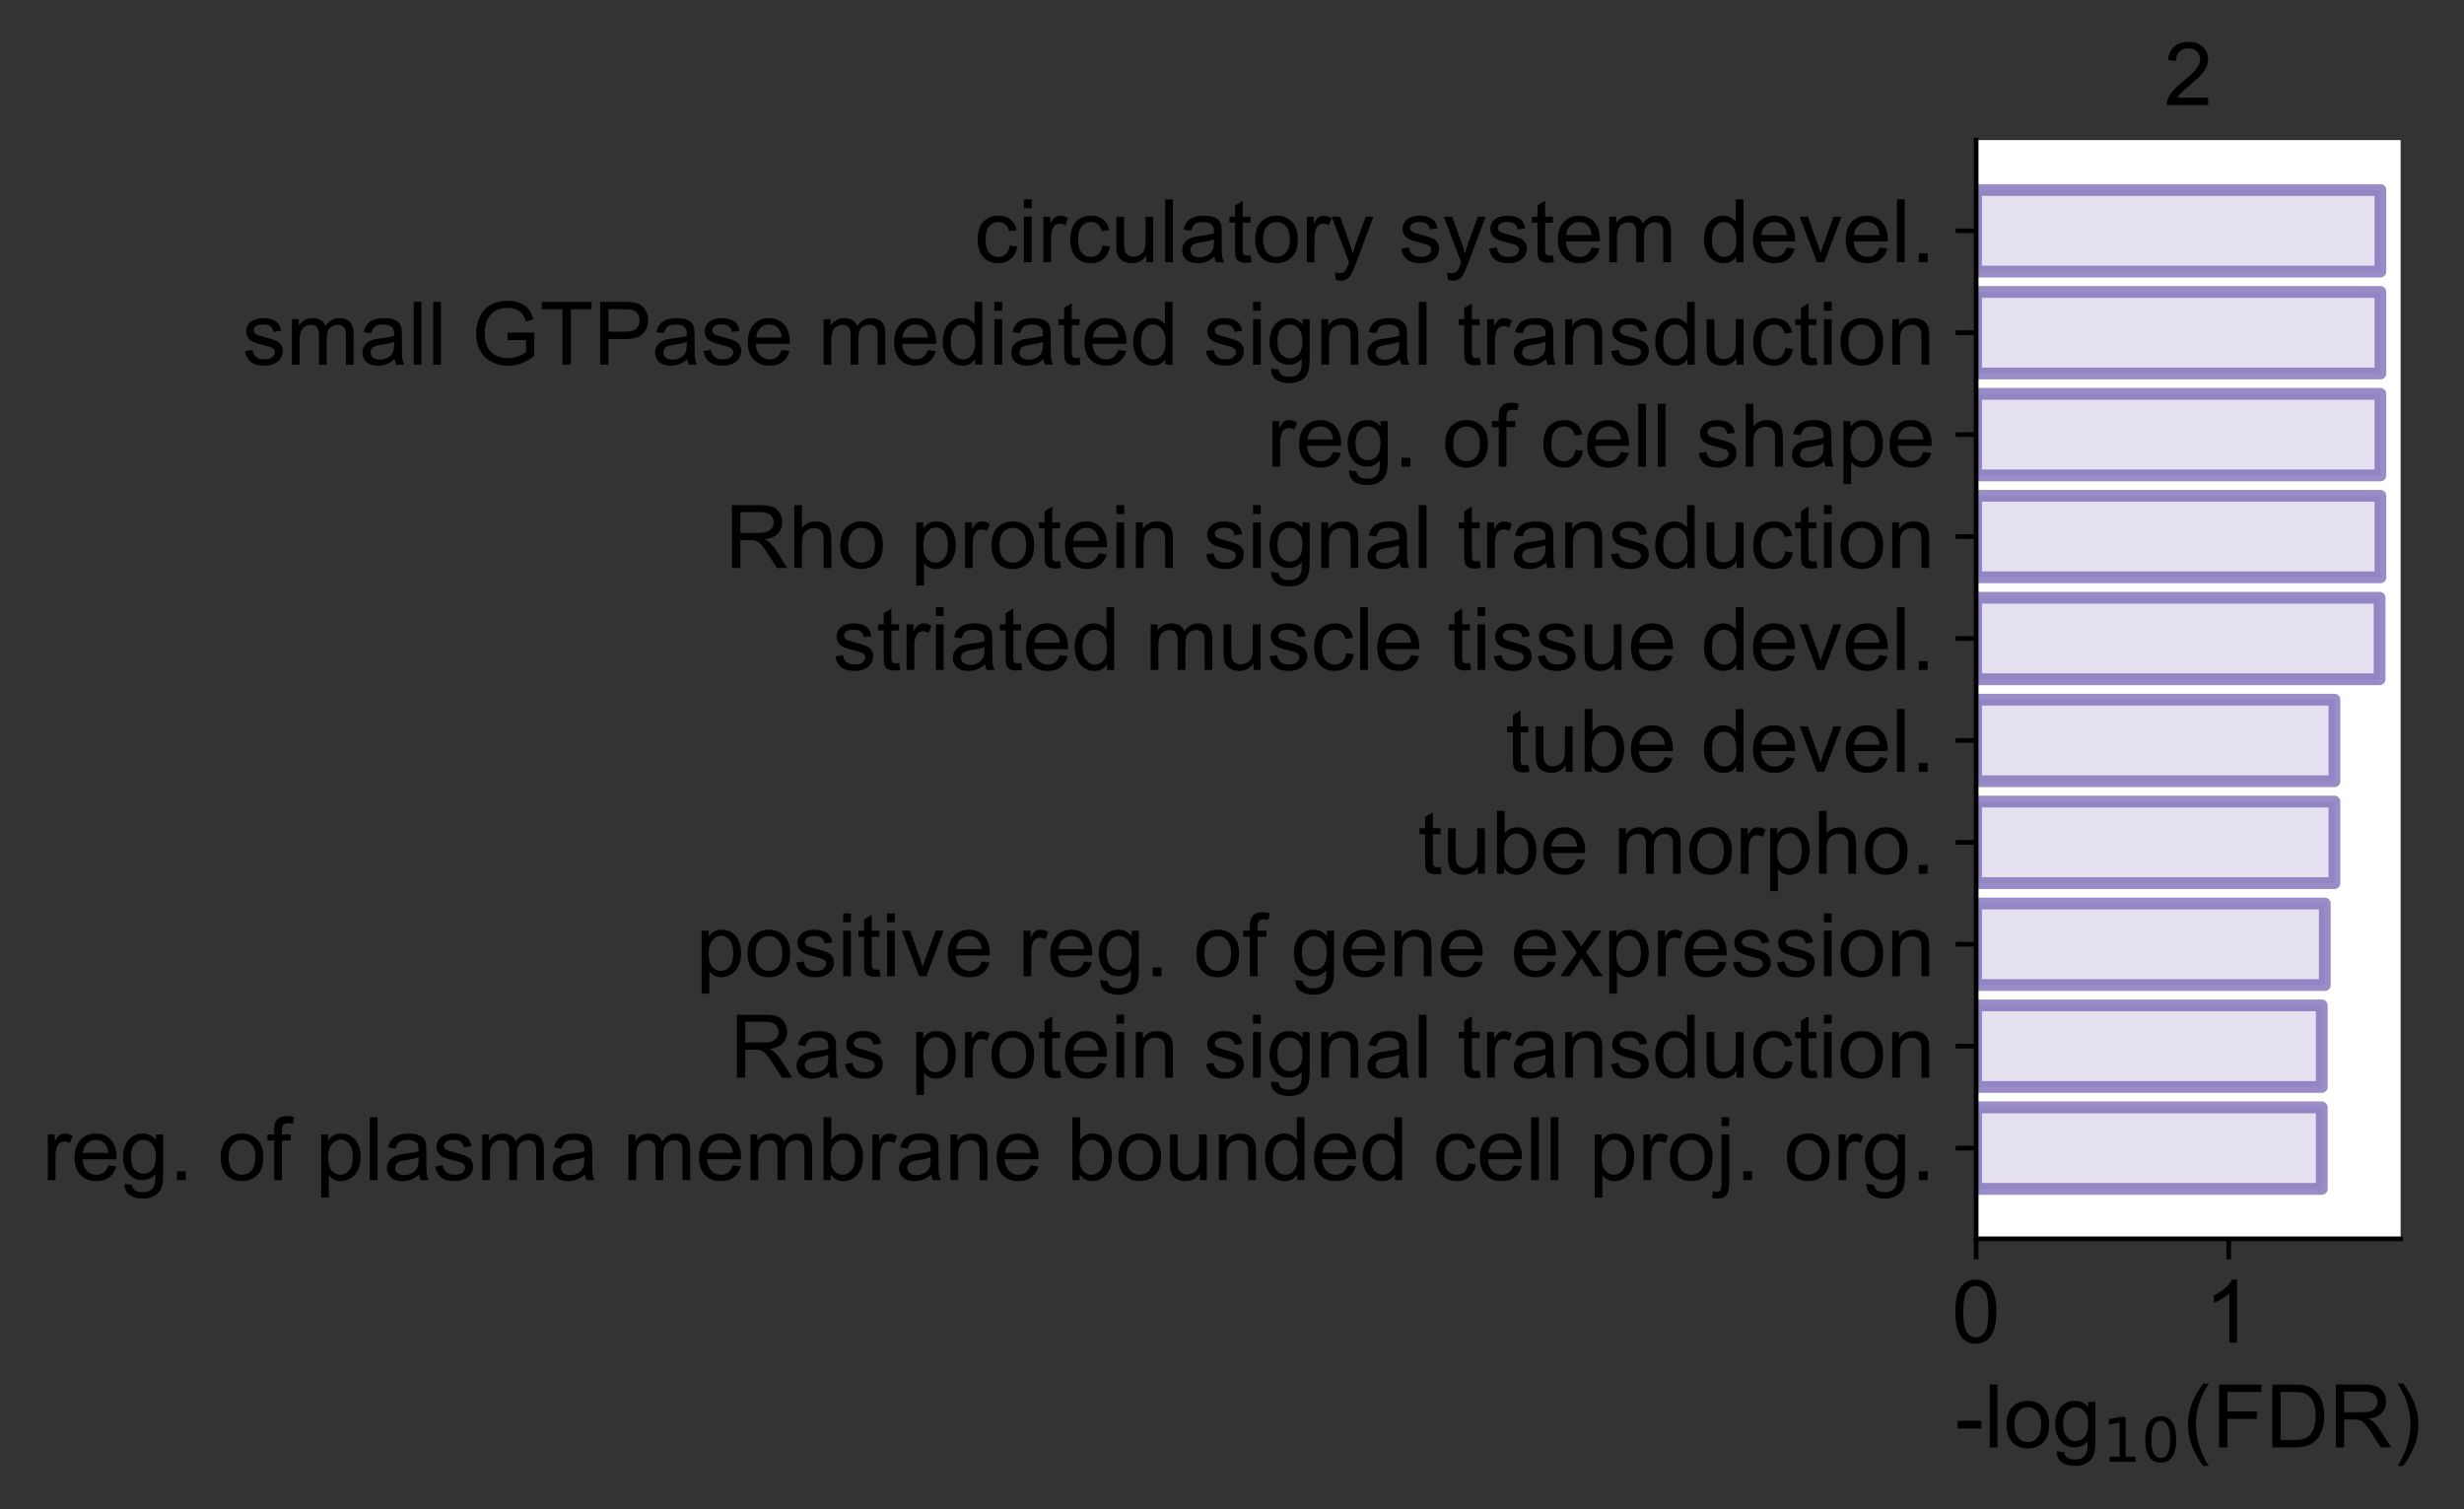 <?xml version="1.0" encoding="utf-8" standalone="no"?>
<!DOCTYPE svg PUBLIC "-//W3C//DTD SVG 1.1//EN"
  "http://www.w3.org/Graphics/SVG/1.1/DTD/svg11.dtd">
<!-- Created with matplotlib (https://matplotlib.org/) -->
<svg height="257.857pt" version="1.1" viewBox="0 0 421.054 257.857" width="421.054pt" xmlns="http://www.w3.org/2000/svg" xmlns:xlink="http://www.w3.org/1999/xlink">
 <rect x="0" y="0" width="421.054" height="257.857" fill="#333333" stroke="none"/>
 <defs>
  <style type="text/css">*{stroke-linecap:butt;stroke-linejoin:round;}</style>
 </defs>
 <g id="figure_1">
  <g id="patch_1">
   <path d="M -0 257.857 
L 421.054 257.857 
L 421.054 0 
L -0 0 
z
" style="fill:none;"/>
  </g>
  <g id="axes_1">
   <g id="patch_2">
    <path d="M 337.684 211.69 
L 410.224 211.69 
L 410.224 23.937 
L 337.684 23.937 
z
" style="fill:#ffffff;"/>
   </g>
   <g id="patch_3">
    <path clip-path="url(#p2244af38bd)" d="M 337.684 203.155 
L 396.75 203.155 
L 396.75 189.222 
L 337.684 189.222 
z
" style="fill:#7b68b5;opacity:0.2;stroke:#7b68b5;stroke-linejoin:miter;stroke-width:2;"/>
   </g>
   <g id="patch_4">
    <path clip-path="url(#p2244af38bd)" d="M 337.684 185.739 
L 396.75 185.739 
L 396.75 171.805 
L 337.684 171.805 
z
" style="fill:#7b68b5;opacity:0.2;stroke:#7b68b5;stroke-linejoin:miter;stroke-width:2;"/>
   </g>
   <g id="patch_5">
    <path clip-path="url(#p2244af38bd)" d="M 337.684 168.322 
L 397.265 168.322 
L 397.265 154.388 
L 337.684 154.388 
z
" style="fill:#7b68b5;opacity:0.2;stroke:#7b68b5;stroke-linejoin:miter;stroke-width:2;"/>
   </g>
   <g id="patch_6">
    <path clip-path="url(#p2244af38bd)" d="M 337.684 150.905 
L 398.914 150.905 
L 398.914 136.972 
L 337.684 136.972 
z
" style="fill:#7b68b5;opacity:0.2;stroke:#7b68b5;stroke-linejoin:miter;stroke-width:2;"/>
   </g>
   <g id="patch_7">
    <path clip-path="url(#p2244af38bd)" d="M 337.684 133.488 
L 398.914 133.488 
L 398.914 119.555 
L 337.684 119.555 
z
" style="fill:#7b68b5;opacity:0.2;stroke:#7b68b5;stroke-linejoin:miter;stroke-width:2;"/>
   </g>
   <g id="patch_8">
    <path clip-path="url(#p2244af38bd)" d="M 337.684 116.071 
L 406.631 116.071 
L 406.631 102.138 
L 337.684 102.138 
z
" style="fill:#7b68b5;opacity:0.2;stroke:#7b68b5;stroke-linejoin:miter;stroke-width:2;"/>
   </g>
   <g id="patch_9">
    <path clip-path="url(#p2244af38bd)" d="M 337.684 98.655 
L 406.77 98.655 
L 406.77 84.721 
L 337.684 84.721 
z
" style="fill:#7b68b5;opacity:0.2;stroke:#7b68b5;stroke-linejoin:miter;stroke-width:2;"/>
   </g>
   <g id="patch_10">
    <path clip-path="url(#p2244af38bd)" d="M 337.684 81.238 
L 406.77 81.238 
L 406.77 67.304 
L 337.684 67.304 
z
" style="fill:#7b68b5;opacity:0.2;stroke:#7b68b5;stroke-linejoin:miter;stroke-width:2;"/>
   </g>
   <g id="patch_11">
    <path clip-path="url(#p2244af38bd)" d="M 337.684 63.821 
L 406.77 63.821 
L 406.77 49.888 
L 337.684 49.888 
z
" style="fill:#7b68b5;opacity:0.2;stroke:#7b68b5;stroke-linejoin:miter;stroke-width:2;"/>
   </g>
   <g id="patch_12">
    <path clip-path="url(#p2244af38bd)" d="M 337.684 46.404 
L 406.77 46.404 
L 406.77 32.471 
L 337.684 32.471 
z
" style="fill:#7b68b5;opacity:0.2;stroke:#7b68b5;stroke-linejoin:miter;stroke-width:2;"/>
   </g>
   <g id="patch_13">
    <path clip-path="url(#p2244af38bd)" d="M 337.684 203.155 
L 396.75 203.155 
L 396.75 189.222 
L 337.684 189.222 
z
" style="fill:none;opacity:0.7;stroke:#7b68b5;stroke-linejoin:miter;stroke-width:2;"/>
   </g>
   <g id="patch_14">
    <path clip-path="url(#p2244af38bd)" d="M 337.684 185.739 
L 396.75 185.739 
L 396.75 171.805 
L 337.684 171.805 
z
" style="fill:none;opacity:0.7;stroke:#7b68b5;stroke-linejoin:miter;stroke-width:2;"/>
   </g>
   <g id="patch_15">
    <path clip-path="url(#p2244af38bd)" d="M 337.684 168.322 
L 397.265 168.322 
L 397.265 154.388 
L 337.684 154.388 
z
" style="fill:none;opacity:0.7;stroke:#7b68b5;stroke-linejoin:miter;stroke-width:2;"/>
   </g>
   <g id="patch_16">
    <path clip-path="url(#p2244af38bd)" d="M 337.684 150.905 
L 398.914 150.905 
L 398.914 136.972 
L 337.684 136.972 
z
" style="fill:none;opacity:0.7;stroke:#7b68b5;stroke-linejoin:miter;stroke-width:2;"/>
   </g>
   <g id="patch_17">
    <path clip-path="url(#p2244af38bd)" d="M 337.684 133.488 
L 398.914 133.488 
L 398.914 119.555 
L 337.684 119.555 
z
" style="fill:none;opacity:0.7;stroke:#7b68b5;stroke-linejoin:miter;stroke-width:2;"/>
   </g>
   <g id="patch_18">
    <path clip-path="url(#p2244af38bd)" d="M 337.684 116.071 
L 406.631 116.071 
L 406.631 102.138 
L 337.684 102.138 
z
" style="fill:none;opacity:0.7;stroke:#7b68b5;stroke-linejoin:miter;stroke-width:2;"/>
   </g>
   <g id="patch_19">
    <path clip-path="url(#p2244af38bd)" d="M 337.684 98.655 
L 406.77 98.655 
L 406.77 84.721 
L 337.684 84.721 
z
" style="fill:none;opacity:0.7;stroke:#7b68b5;stroke-linejoin:miter;stroke-width:2;"/>
   </g>
   <g id="patch_20">
    <path clip-path="url(#p2244af38bd)" d="M 337.684 81.238 
L 406.77 81.238 
L 406.77 67.304 
L 337.684 67.304 
z
" style="fill:none;opacity:0.7;stroke:#7b68b5;stroke-linejoin:miter;stroke-width:2;"/>
   </g>
   <g id="patch_21">
    <path clip-path="url(#p2244af38bd)" d="M 337.684 63.821 
L 406.77 63.821 
L 406.77 49.888 
L 337.684 49.888 
z
" style="fill:none;opacity:0.7;stroke:#7b68b5;stroke-linejoin:miter;stroke-width:2;"/>
   </g>
   <g id="patch_22">
    <path clip-path="url(#p2244af38bd)" d="M 337.684 46.404 
L 406.77 46.404 
L 406.77 32.471 
L 337.684 32.471 
z
" style="fill:none;opacity:0.7;stroke:#7b68b5;stroke-linejoin:miter;stroke-width:2;"/>
   </g>
   <g id="matplotlib.axis_1">
    <g id="xtick_1">
     <g id="line2d_1">
      <defs>
       <path d="M 0 0 
L 0 3.5 
" id="m3ebe88bdf0" style="stroke:#000000;stroke-width:0.8;"/>
      </defs>
      <g>
       <use style="stroke:#000000;stroke-width:0.8;" x="337.684" xlink:href="#m3ebe88bdf0" y="211.69"/>
      </g>
     </g>
     <g id="text_1">
      <!-- 0 -->
      <g transform="translate(333.514 229.426)scale(0.15 -0.15)">
       <defs>
        <path d="M 4.156 35.297 
Q 4.156 48 6.766 55.734 
Q 9.375 63.484 14.516 67.672 
Q 19.672 71.875 27.484 71.875 
Q 33.25 71.875 37.594 69.547 
Q 41.938 67.234 44.766 62.859 
Q 47.609 58.5 49.219 52.219 
Q 50.828 45.953 50.828 35.297 
Q 50.828 22.703 48.234 14.969 
Q 45.656 7.234 40.5 3 
Q 35.359 -1.219 27.484 -1.219 
Q 17.141 -1.219 11.234 6.203 
Q 4.156 15.141 4.156 35.297 
z
M 13.188 35.297 
Q 13.188 17.672 17.312 11.828 
Q 21.438 6 27.484 6 
Q 33.547 6 37.672 11.859 
Q 41.797 17.719 41.797 35.297 
Q 41.797 52.984 37.672 58.781 
Q 33.547 64.594 27.391 64.594 
Q 21.344 64.594 17.719 59.469 
Q 13.188 52.938 13.188 35.297 
z
" id="ArialMT-48"/>
       </defs>
       <use xlink:href="#ArialMT-48"/>
      </g>
     </g>
    </g>
    <g id="xtick_2">
     <g id="line2d_2">
      <g>
       <use style="stroke:#000000;stroke-width:0.8;" x="380.857" xlink:href="#m3ebe88bdf0" y="211.69"/>
      </g>
     </g>
     <g id="text_2">
      <!-- 1 -->
      <g transform="translate(376.686 229.426)scale(0.15 -0.15)">
       <defs>
        <path d="M 37.25 0 
L 28.469 0 
L 28.469 56 
Q 25.297 52.984 20.141 49.953 
Q 14.984 46.922 10.891 45.406 
L 10.891 53.906 
Q 18.266 57.375 23.781 62.297 
Q 29.297 67.234 31.594 71.875 
L 37.25 71.875 
z
" id="ArialMT-49"/>
       </defs>
       <use xlink:href="#ArialMT-49"/>
      </g>
     </g>
    </g>
    <g id="text_3">
     <!-- -log$_{10}$(FDR) -->
     <g transform="translate(334.054 247.357)scale(0.15 -0.15)">
      <defs>
       <path d="M 3.172 21.484 
L 3.172 30.328 
L 30.172 30.328 
L 30.172 21.484 
z
" id="ArialMT-45"/>
       <path d="M 6.391 0 
L 6.391 71.578 
L 15.188 71.578 
L 15.188 0 
z
" id="ArialMT-108"/>
       <path d="M 3.328 25.922 
Q 3.328 40.328 11.328 47.266 
Q 18.016 53.031 27.641 53.031 
Q 38.328 53.031 45.109 46.016 
Q 51.906 39.016 51.906 26.656 
Q 51.906 16.656 48.906 10.906 
Q 45.906 5.172 40.156 2 
Q 34.422 -1.172 27.641 -1.172 
Q 16.75 -1.172 10.031 5.812 
Q 3.328 12.797 3.328 25.922 
z
M 12.359 25.922 
Q 12.359 15.969 16.703 11.016 
Q 21.047 6.062 27.641 6.062 
Q 34.188 6.062 38.531 11.031 
Q 42.875 16.016 42.875 26.219 
Q 42.875 35.844 38.5 40.797 
Q 34.125 45.75 27.641 45.75 
Q 21.047 45.75 16.703 40.812 
Q 12.359 35.891 12.359 25.922 
z
" id="ArialMT-111"/>
       <path d="M 4.984 -4.297 
L 13.531 -5.562 
Q 14.062 -9.516 16.5 -11.328 
Q 19.781 -13.766 25.438 -13.766 
Q 31.547 -13.766 34.859 -11.328 
Q 38.188 -8.891 39.359 -4.5 
Q 40.047 -1.812 39.984 6.781 
Q 34.234 0 25.641 0 
Q 14.938 0 9.078 7.719 
Q 3.219 15.438 3.219 26.219 
Q 3.219 33.641 5.906 39.906 
Q 8.594 46.188 13.688 49.609 
Q 18.797 53.031 25.688 53.031 
Q 34.859 53.031 40.828 45.609 
L 40.828 51.859 
L 48.922 51.859 
L 48.922 7.031 
Q 48.922 -5.078 46.453 -10.125 
Q 44 -15.188 38.641 -18.109 
Q 33.297 -21.047 25.484 -21.047 
Q 16.219 -21.047 10.5 -16.875 
Q 4.781 -12.703 4.984 -4.297 
z
M 12.25 26.859 
Q 12.25 16.656 16.297 11.969 
Q 20.359 7.281 26.469 7.281 
Q 32.516 7.281 36.609 11.938 
Q 40.719 16.609 40.719 26.562 
Q 40.719 36.078 36.5 40.906 
Q 32.281 45.75 26.312 45.75 
Q 20.453 45.75 16.344 40.984 
Q 12.25 36.234 12.25 26.859 
z
" id="ArialMT-103"/>
       <path d="M 12.406 8.297 
L 28.516 8.297 
L 28.516 63.922 
L 10.984 60.406 
L 10.984 69.391 
L 28.422 72.906 
L 38.281 72.906 
L 38.281 8.297 
L 54.391 8.297 
L 54.391 0 
L 12.406 0 
z
" id="DejaVuSans-49"/>
       <path d="M 31.781 66.406 
Q 24.172 66.406 20.328 58.906 
Q 16.5 51.422 16.5 36.375 
Q 16.5 21.391 20.328 13.891 
Q 24.172 6.391 31.781 6.391 
Q 39.453 6.391 43.281 13.891 
Q 47.125 21.391 47.125 36.375 
Q 47.125 51.422 43.281 58.906 
Q 39.453 66.406 31.781 66.406 
z
M 31.781 74.219 
Q 44.047 74.219 50.516 64.516 
Q 56.984 54.828 56.984 36.375 
Q 56.984 17.969 50.516 8.266 
Q 44.047 -1.422 31.781 -1.422 
Q 19.531 -1.422 13.062 8.266 
Q 6.594 17.969 6.594 36.375 
Q 6.594 54.828 13.062 64.516 
Q 19.531 74.219 31.781 74.219 
z
" id="DejaVuSans-48"/>
       <path d="M 23.391 -21.047 
Q 16.109 -11.859 11.078 0.438 
Q 6.062 12.75 6.062 25.922 
Q 6.062 37.547 9.812 48.188 
Q 14.203 60.547 23.391 72.797 
L 29.688 72.797 
Q 23.781 62.641 21.875 58.297 
Q 18.891 51.562 17.188 44.234 
Q 15.094 35.109 15.094 25.875 
Q 15.094 2.391 29.688 -21.047 
z
" id="ArialMT-40"/>
       <path d="M 8.203 0 
L 8.203 71.578 
L 56.5 71.578 
L 56.5 63.141 
L 17.672 63.141 
L 17.672 40.969 
L 51.266 40.969 
L 51.266 32.516 
L 17.672 32.516 
L 17.672 0 
z
" id="ArialMT-70"/>
       <path d="M 7.719 0 
L 7.719 71.578 
L 32.375 71.578 
Q 40.719 71.578 45.125 70.562 
Q 51.266 69.141 55.609 65.438 
Q 61.281 60.641 64.078 53.188 
Q 66.891 45.75 66.891 36.188 
Q 66.891 28.031 64.984 21.734 
Q 63.094 15.438 60.109 11.297 
Q 57.125 7.172 53.578 4.797 
Q 50.047 2.438 45.047 1.219 
Q 40.047 0 33.547 0 
z
M 17.188 8.453 
L 32.469 8.453 
Q 39.547 8.453 43.578 9.766 
Q 47.609 11.078 50 13.484 
Q 53.375 16.844 55.25 22.531 
Q 57.125 28.219 57.125 36.328 
Q 57.125 47.562 53.438 53.594 
Q 49.75 59.625 44.484 61.672 
Q 40.672 63.141 32.234 63.141 
L 17.188 63.141 
z
" id="ArialMT-68"/>
       <path d="M 7.859 0 
L 7.859 71.578 
L 39.594 71.578 
Q 49.172 71.578 54.141 69.641 
Q 59.125 67.719 62.109 62.828 
Q 65.094 57.953 65.094 52.047 
Q 65.094 44.438 60.156 39.203 
Q 55.219 33.984 44.922 32.562 
Q 48.688 30.766 50.641 29 
Q 54.781 25.203 58.5 19.484 
L 70.953 0 
L 59.031 0 
L 49.562 14.891 
Q 45.406 21.344 42.719 24.75 
Q 40.047 28.172 37.922 29.531 
Q 35.797 30.906 33.594 31.453 
Q 31.984 31.781 28.328 31.781 
L 17.328 31.781 
L 17.328 0 
z
M 17.328 39.984 
L 37.703 39.984 
Q 44.188 39.984 47.844 41.328 
Q 51.516 42.672 53.422 45.625 
Q 55.328 48.578 55.328 52.047 
Q 55.328 57.125 51.641 60.391 
Q 47.953 63.672 39.984 63.672 
L 17.328 63.672 
z
" id="ArialMT-82"/>
       <path d="M 12.359 -21.047 
L 6.062 -21.047 
Q 20.656 2.391 20.656 25.875 
Q 20.656 35.062 18.562 44.094 
Q 16.891 51.422 13.922 58.156 
Q 12.016 62.547 6.062 72.797 
L 12.359 72.797 
Q 21.531 60.547 25.922 48.188 
Q 29.688 37.547 29.688 25.922 
Q 29.688 12.75 24.625 0.438 
Q 19.578 -11.859 12.359 -21.047 
z
" id="ArialMT-41"/>
      </defs>
      <use transform="translate(0 0.203)" xlink:href="#ArialMT-45"/>
      <use transform="translate(33.301 0.203)" xlink:href="#ArialMT-108"/>
      <use transform="translate(55.518 0.203)" xlink:href="#ArialMT-111"/>
      <use transform="translate(111.133 0.203)" xlink:href="#ArialMT-103"/>
      <use transform="translate(167.705 -16.203)scale(0.7)" xlink:href="#DejaVuSans-49"/>
      <use transform="translate(212.241 -16.203)scale(0.7)" xlink:href="#DejaVuSans-48"/>
      <use transform="translate(259.512 0.203)" xlink:href="#ArialMT-40"/>
      <use transform="translate(292.812 0.203)" xlink:href="#ArialMT-70"/>
      <use transform="translate(353.896 0.203)" xlink:href="#ArialMT-68"/>
      <use transform="translate(426.113 0.203)" xlink:href="#ArialMT-82"/>
      <use transform="translate(498.33 0.203)" xlink:href="#ArialMT-41"/>
     </g>
    </g>
   </g>
   <g id="matplotlib.axis_2">
    <g id="ytick_1">
     <g id="line2d_3">
      <defs>
       <path d="M 0 0 
L -3.5 0 
" id="m0a6b21772f" style="stroke:#000000;stroke-width:0.8;"/>
      </defs>
      <g>
       <use style="stroke:#000000;stroke-width:0.8;" x="337.684" xlink:href="#m0a6b21772f" y="196.189"/>
      </g>
     </g>
     <g id="text_4">
      <!-- reg. of plasma membrane bounded cell proj. org. -->
      <g transform="translate(7.2 201.648)scale(0.15 -0.15)">
       <defs>
        <path d="M 6.5 0 
L 6.5 51.859 
L 14.406 51.859 
L 14.406 44 
Q 17.438 49.516 20 51.266 
Q 22.562 53.031 25.641 53.031 
Q 30.078 53.031 34.672 50.203 
L 31.641 42.047 
Q 28.422 43.953 25.203 43.953 
Q 22.312 43.953 20.016 42.219 
Q 17.719 40.484 16.75 37.406 
Q 15.281 32.719 15.281 27.156 
L 15.281 0 
z
" id="ArialMT-114"/>
        <path d="M 42.094 16.703 
L 51.172 15.578 
Q 49.031 7.625 43.219 3.219 
Q 37.406 -1.172 28.375 -1.172 
Q 17 -1.172 10.328 5.828 
Q 3.656 12.844 3.656 25.484 
Q 3.656 38.578 10.391 45.797 
Q 17.141 53.031 27.875 53.031 
Q 38.281 53.031 44.875 45.953 
Q 51.469 38.875 51.469 26.031 
Q 51.469 25.25 51.422 23.688 
L 12.75 23.688 
Q 13.234 15.141 17.578 10.594 
Q 21.922 6.062 28.422 6.062 
Q 33.25 6.062 36.672 8.594 
Q 40.094 11.141 42.094 16.703 
z
M 13.234 30.906 
L 42.188 30.906 
Q 41.609 37.453 38.875 40.719 
Q 34.672 45.797 27.984 45.797 
Q 21.922 45.797 17.797 41.75 
Q 13.672 37.703 13.234 30.906 
z
" id="ArialMT-101"/>
        <path d="M 9.078 0 
L 9.078 10.016 
L 19.094 10.016 
L 19.094 0 
z
" id="ArialMT-46"/>
        <path id="ArialMT-32"/>
        <path d="M 8.688 0 
L 8.688 45.016 
L 0.922 45.016 
L 0.922 51.859 
L 8.688 51.859 
L 8.688 57.375 
Q 8.688 62.594 9.625 65.141 
Q 10.891 68.562 14.078 70.672 
Q 17.281 72.797 23.047 72.797 
Q 26.766 72.797 31.25 71.922 
L 29.938 64.266 
Q 27.203 64.75 24.75 64.75 
Q 20.75 64.75 19.094 63.031 
Q 17.438 61.328 17.438 56.641 
L 17.438 51.859 
L 27.547 51.859 
L 27.547 45.016 
L 17.438 45.016 
L 17.438 0 
z
" id="ArialMT-102"/>
        <path d="M 6.594 -19.875 
L 6.594 51.859 
L 14.594 51.859 
L 14.594 45.125 
Q 17.438 49.078 21 51.047 
Q 24.562 53.031 29.641 53.031 
Q 36.281 53.031 41.359 49.609 
Q 46.438 46.188 49.016 39.953 
Q 51.609 33.734 51.609 26.312 
Q 51.609 18.359 48.75 11.984 
Q 45.906 5.609 40.453 2.219 
Q 35.016 -1.172 29 -1.172 
Q 24.609 -1.172 21.109 0.688 
Q 17.625 2.547 15.375 5.375 
L 15.375 -19.875 
z
M 14.547 25.641 
Q 14.547 15.625 18.594 10.844 
Q 22.656 6.062 28.422 6.062 
Q 34.281 6.062 38.453 11.016 
Q 42.625 15.969 42.625 26.375 
Q 42.625 36.281 38.547 41.203 
Q 34.469 46.141 28.812 46.141 
Q 23.188 46.141 18.859 40.891 
Q 14.547 35.641 14.547 25.641 
z
" id="ArialMT-112"/>
        <path d="M 40.438 6.391 
Q 35.547 2.25 31.031 0.531 
Q 26.516 -1.172 21.344 -1.172 
Q 12.797 -1.172 8.203 3 
Q 3.609 7.172 3.609 13.672 
Q 3.609 17.484 5.344 20.625 
Q 7.078 23.781 9.891 25.688 
Q 12.703 27.594 16.219 28.562 
Q 18.797 29.25 24.031 29.891 
Q 34.672 31.156 39.703 32.906 
Q 39.75 34.719 39.75 35.203 
Q 39.75 40.578 37.25 42.781 
Q 33.891 45.75 27.25 45.75 
Q 21.047 45.75 18.094 43.578 
Q 15.141 41.406 13.719 35.891 
L 5.125 37.062 
Q 6.297 42.578 8.984 45.969 
Q 11.672 49.359 16.75 51.188 
Q 21.828 53.031 28.516 53.031 
Q 35.156 53.031 39.297 51.469 
Q 43.453 49.906 45.406 47.531 
Q 47.359 45.172 48.141 41.547 
Q 48.578 39.312 48.578 33.453 
L 48.578 21.734 
Q 48.578 9.469 49.141 6.219 
Q 49.703 2.984 51.375 0 
L 42.188 0 
Q 40.828 2.734 40.438 6.391 
z
M 39.703 26.031 
Q 34.906 24.078 25.344 22.703 
Q 19.922 21.922 17.672 20.938 
Q 15.438 19.969 14.203 18.094 
Q 12.984 16.219 12.984 13.922 
Q 12.984 10.406 15.641 8.062 
Q 18.312 5.719 23.438 5.719 
Q 28.516 5.719 32.469 7.938 
Q 36.422 10.156 38.281 14.016 
Q 39.703 17 39.703 22.797 
z
" id="ArialMT-97"/>
        <path d="M 3.078 15.484 
L 11.766 16.844 
Q 12.5 11.625 15.844 8.844 
Q 19.188 6.062 25.203 6.062 
Q 31.25 6.062 34.172 8.516 
Q 37.109 10.984 37.109 14.312 
Q 37.109 17.281 34.516 19 
Q 32.719 20.172 25.531 21.969 
Q 15.875 24.422 12.141 26.203 
Q 8.406 27.984 6.469 31.125 
Q 4.547 34.281 4.547 38.094 
Q 4.547 41.547 6.125 44.5 
Q 7.719 47.469 10.453 49.422 
Q 12.5 50.922 16.031 51.969 
Q 19.578 53.031 23.641 53.031 
Q 29.734 53.031 34.344 51.266 
Q 38.969 49.516 41.156 46.5 
Q 43.359 43.5 44.188 38.484 
L 35.594 37.312 
Q 35.016 41.312 32.203 43.547 
Q 29.391 45.797 24.266 45.797 
Q 18.219 45.797 15.625 43.797 
Q 13.031 41.797 13.031 39.109 
Q 13.031 37.406 14.109 36.031 
Q 15.188 34.625 17.484 33.688 
Q 18.797 33.203 25.25 31.453 
Q 34.578 28.953 38.25 27.359 
Q 41.938 25.781 44.031 22.75 
Q 46.141 19.734 46.141 15.234 
Q 46.141 10.844 43.578 6.953 
Q 41.016 3.078 36.172 0.953 
Q 31.344 -1.172 25.25 -1.172 
Q 15.141 -1.172 9.844 3.031 
Q 4.547 7.234 3.078 15.484 
z
" id="ArialMT-115"/>
        <path d="M 6.594 0 
L 6.594 51.859 
L 14.453 51.859 
L 14.453 44.578 
Q 16.891 48.391 20.938 50.703 
Q 25 53.031 30.172 53.031 
Q 35.938 53.031 39.625 50.641 
Q 43.312 48.25 44.828 43.953 
Q 50.984 53.031 60.844 53.031 
Q 68.562 53.031 72.703 48.75 
Q 76.859 44.484 76.859 35.594 
L 76.859 0 
L 68.109 0 
L 68.109 32.672 
Q 68.109 37.938 67.25 40.25 
Q 66.406 42.578 64.156 43.984 
Q 61.922 45.406 58.891 45.406 
Q 53.422 45.406 49.797 41.766 
Q 46.188 38.141 46.188 30.125 
L 46.188 0 
L 37.406 0 
L 37.406 33.688 
Q 37.406 39.547 35.25 42.469 
Q 33.109 45.406 28.219 45.406 
Q 24.516 45.406 21.359 43.453 
Q 18.219 41.5 16.797 37.734 
Q 15.375 33.984 15.375 26.906 
L 15.375 0 
z
" id="ArialMT-109"/>
        <path d="M 14.703 0 
L 6.547 0 
L 6.547 71.578 
L 15.328 71.578 
L 15.328 46.047 
Q 20.906 53.031 29.547 53.031 
Q 34.328 53.031 38.594 51.094 
Q 42.875 49.172 45.625 45.672 
Q 48.391 42.188 49.953 37.25 
Q 51.516 32.328 51.516 26.703 
Q 51.516 13.375 44.922 6.094 
Q 38.328 -1.172 29.109 -1.172 
Q 19.922 -1.172 14.703 6.5 
z
M 14.594 26.312 
Q 14.594 17 17.141 12.844 
Q 21.297 6.062 28.375 6.062 
Q 34.125 6.062 38.328 11.062 
Q 42.531 16.062 42.531 25.984 
Q 42.531 36.141 38.5 40.969 
Q 34.469 45.797 28.766 45.797 
Q 23 45.797 18.797 40.797 
Q 14.594 35.797 14.594 26.312 
z
" id="ArialMT-98"/>
        <path d="M 6.594 0 
L 6.594 51.859 
L 14.5 51.859 
L 14.5 44.484 
Q 20.219 53.031 31 53.031 
Q 35.688 53.031 39.625 51.344 
Q 43.562 49.656 45.516 46.922 
Q 47.469 44.188 48.25 40.438 
Q 48.734 37.984 48.734 31.891 
L 48.734 0 
L 39.938 0 
L 39.938 31.547 
Q 39.938 36.922 38.906 39.578 
Q 37.891 42.234 35.281 43.812 
Q 32.672 45.406 29.156 45.406 
Q 23.531 45.406 19.453 41.844 
Q 15.375 38.281 15.375 28.328 
L 15.375 0 
z
" id="ArialMT-110"/>
        <path d="M 40.578 0 
L 40.578 7.625 
Q 34.516 -1.172 24.125 -1.172 
Q 19.531 -1.172 15.547 0.578 
Q 11.578 2.344 9.641 5 
Q 7.719 7.672 6.938 11.531 
Q 6.391 14.109 6.391 19.734 
L 6.391 51.859 
L 15.188 51.859 
L 15.188 23.094 
Q 15.188 16.219 15.719 13.812 
Q 16.547 10.359 19.234 8.375 
Q 21.922 6.391 25.875 6.391 
Q 29.828 6.391 33.297 8.422 
Q 36.766 10.453 38.203 13.938 
Q 39.656 17.438 39.656 24.078 
L 39.656 51.859 
L 48.438 51.859 
L 48.438 0 
z
" id="ArialMT-117"/>
        <path d="M 40.234 0 
L 40.234 6.547 
Q 35.297 -1.172 25.734 -1.172 
Q 19.531 -1.172 14.328 2.25 
Q 9.125 5.672 6.266 11.797 
Q 3.422 17.922 3.422 25.875 
Q 3.422 33.641 6 39.969 
Q 8.594 46.297 13.766 49.656 
Q 18.953 53.031 25.344 53.031 
Q 30.031 53.031 33.688 51.047 
Q 37.359 49.078 39.656 45.906 
L 39.656 71.578 
L 48.391 71.578 
L 48.391 0 
z
M 12.453 25.875 
Q 12.453 15.922 16.641 10.984 
Q 20.844 6.062 26.562 6.062 
Q 32.328 6.062 36.344 10.766 
Q 40.375 15.484 40.375 25.141 
Q 40.375 35.797 36.266 40.766 
Q 32.172 45.75 26.172 45.75 
Q 20.312 45.75 16.375 40.969 
Q 12.453 36.188 12.453 25.875 
z
" id="ArialMT-100"/>
        <path d="M 40.438 19 
L 49.078 17.875 
Q 47.656 8.938 41.812 3.875 
Q 35.984 -1.172 27.484 -1.172 
Q 16.844 -1.172 10.375 5.781 
Q 3.906 12.75 3.906 25.734 
Q 3.906 34.125 6.688 40.422 
Q 9.469 46.734 15.156 49.875 
Q 20.844 53.031 27.547 53.031 
Q 35.984 53.031 41.359 48.75 
Q 46.734 44.484 48.25 36.625 
L 39.703 35.297 
Q 38.484 40.531 35.375 43.156 
Q 32.281 45.797 27.875 45.797 
Q 21.234 45.797 17.078 41.031 
Q 12.938 36.281 12.938 25.984 
Q 12.938 15.531 16.938 10.797 
Q 20.953 6.062 27.391 6.062 
Q 32.562 6.062 36.031 9.234 
Q 39.5 12.406 40.438 19 
z
" id="ArialMT-99"/>
        <path d="M 6.547 61.375 
L 6.547 71.578 
L 15.328 71.578 
L 15.328 61.375 
z
M -4.594 -20.125 
L -2.938 -12.641 
Q -0.297 -13.328 1.219 -13.328 
Q 3.906 -13.328 5.219 -11.547 
Q 6.547 -9.766 6.547 -2.641 
L 6.547 51.859 
L 15.328 51.859 
L 15.328 -2.828 
Q 15.328 -12.406 12.844 -16.156 
Q 9.672 -21.047 2.297 -21.047 
Q -1.266 -21.047 -4.594 -20.125 
z
" id="ArialMT-106"/>
       </defs>
       <use xlink:href="#ArialMT-114"/>
       <use x="33.301" xlink:href="#ArialMT-101"/>
       <use x="88.916" xlink:href="#ArialMT-103"/>
       <use x="144.531" xlink:href="#ArialMT-46"/>
       <use x="172.314" xlink:href="#ArialMT-32"/>
       <use x="200.098" xlink:href="#ArialMT-111"/>
       <use x="255.713" xlink:href="#ArialMT-102"/>
       <use x="283.496" xlink:href="#ArialMT-32"/>
       <use x="311.279" xlink:href="#ArialMT-112"/>
       <use x="366.895" xlink:href="#ArialMT-108"/>
       <use x="389.111" xlink:href="#ArialMT-97"/>
       <use x="444.727" xlink:href="#ArialMT-115"/>
       <use x="494.727" xlink:href="#ArialMT-109"/>
       <use x="578.027" xlink:href="#ArialMT-97"/>
       <use x="633.643" xlink:href="#ArialMT-32"/>
       <use x="661.426" xlink:href="#ArialMT-109"/>
       <use x="744.727" xlink:href="#ArialMT-101"/>
       <use x="800.342" xlink:href="#ArialMT-109"/>
       <use x="883.643" xlink:href="#ArialMT-98"/>
       <use x="939.258" xlink:href="#ArialMT-114"/>
       <use x="972.559" xlink:href="#ArialMT-97"/>
       <use x="1028.174" xlink:href="#ArialMT-110"/>
       <use x="1083.789" xlink:href="#ArialMT-101"/>
       <use x="1139.404" xlink:href="#ArialMT-32"/>
       <use x="1167.188" xlink:href="#ArialMT-98"/>
       <use x="1222.803" xlink:href="#ArialMT-111"/>
       <use x="1278.418" xlink:href="#ArialMT-117"/>
       <use x="1334.033" xlink:href="#ArialMT-110"/>
       <use x="1389.648" xlink:href="#ArialMT-100"/>
       <use x="1445.264" xlink:href="#ArialMT-101"/>
       <use x="1500.879" xlink:href="#ArialMT-100"/>
       <use x="1556.494" xlink:href="#ArialMT-32"/>
       <use x="1584.277" xlink:href="#ArialMT-99"/>
       <use x="1634.277" xlink:href="#ArialMT-101"/>
       <use x="1689.893" xlink:href="#ArialMT-108"/>
       <use x="1712.109" xlink:href="#ArialMT-108"/>
       <use x="1734.326" xlink:href="#ArialMT-32"/>
       <use x="1762.109" xlink:href="#ArialMT-112"/>
       <use x="1817.725" xlink:href="#ArialMT-114"/>
       <use x="1851.025" xlink:href="#ArialMT-111"/>
       <use x="1906.641" xlink:href="#ArialMT-106"/>
       <use x="1928.857" xlink:href="#ArialMT-46"/>
       <use x="1956.641" xlink:href="#ArialMT-32"/>
       <use x="1984.424" xlink:href="#ArialMT-111"/>
       <use x="2040.039" xlink:href="#ArialMT-114"/>
       <use x="2073.34" xlink:href="#ArialMT-103"/>
       <use x="2128.955" xlink:href="#ArialMT-46"/>
      </g>
     </g>
    </g>
    <g id="ytick_2">
     <g id="line2d_4">
      <g>
       <use style="stroke:#000000;stroke-width:0.8;" x="337.684" xlink:href="#m0a6b21772f" y="178.772"/>
      </g>
     </g>
     <g id="text_5">
      <!-- Ras protein signal transduction -->
      <g transform="translate(124.748 184.14)scale(0.15 -0.15)">
       <defs>
        <path d="M 25.781 7.859 
L 27.047 0.094 
Q 23.344 -0.688 20.406 -0.688 
Q 15.625 -0.688 12.984 0.828 
Q 10.359 2.344 9.281 4.812 
Q 8.203 7.281 8.203 15.188 
L 8.203 45.016 
L 1.766 45.016 
L 1.766 51.859 
L 8.203 51.859 
L 8.203 64.703 
L 16.938 69.969 
L 16.938 51.859 
L 25.781 51.859 
L 25.781 45.016 
L 16.938 45.016 
L 16.938 14.703 
Q 16.938 10.938 17.406 9.859 
Q 17.875 8.797 18.922 8.156 
Q 19.969 7.516 21.922 7.516 
Q 23.391 7.516 25.781 7.859 
z
" id="ArialMT-116"/>
        <path d="M 6.641 61.469 
L 6.641 71.578 
L 15.438 71.578 
L 15.438 61.469 
z
M 6.641 0 
L 6.641 51.859 
L 15.438 51.859 
L 15.438 0 
z
" id="ArialMT-105"/>
       </defs>
       <use xlink:href="#ArialMT-82"/>
       <use x="72.217" xlink:href="#ArialMT-97"/>
       <use x="127.832" xlink:href="#ArialMT-115"/>
       <use x="177.832" xlink:href="#ArialMT-32"/>
       <use x="205.615" xlink:href="#ArialMT-112"/>
       <use x="261.23" xlink:href="#ArialMT-114"/>
       <use x="294.531" xlink:href="#ArialMT-111"/>
       <use x="350.146" xlink:href="#ArialMT-116"/>
       <use x="377.93" xlink:href="#ArialMT-101"/>
       <use x="433.545" xlink:href="#ArialMT-105"/>
       <use x="455.762" xlink:href="#ArialMT-110"/>
       <use x="511.377" xlink:href="#ArialMT-32"/>
       <use x="539.16" xlink:href="#ArialMT-115"/>
       <use x="589.16" xlink:href="#ArialMT-105"/>
       <use x="611.377" xlink:href="#ArialMT-103"/>
       <use x="666.992" xlink:href="#ArialMT-110"/>
       <use x="722.607" xlink:href="#ArialMT-97"/>
       <use x="778.223" xlink:href="#ArialMT-108"/>
       <use x="800.439" xlink:href="#ArialMT-32"/>
       <use x="828.223" xlink:href="#ArialMT-116"/>
       <use x="856.006" xlink:href="#ArialMT-114"/>
       <use x="889.307" xlink:href="#ArialMT-97"/>
       <use x="944.922" xlink:href="#ArialMT-110"/>
       <use x="1000.537" xlink:href="#ArialMT-115"/>
       <use x="1050.537" xlink:href="#ArialMT-100"/>
       <use x="1106.152" xlink:href="#ArialMT-117"/>
       <use x="1161.768" xlink:href="#ArialMT-99"/>
       <use x="1211.768" xlink:href="#ArialMT-116"/>
       <use x="1239.551" xlink:href="#ArialMT-105"/>
       <use x="1261.768" xlink:href="#ArialMT-111"/>
       <use x="1317.383" xlink:href="#ArialMT-110"/>
      </g>
     </g>
    </g>
    <g id="ytick_3">
     <g id="line2d_5">
      <g>
       <use style="stroke:#000000;stroke-width:0.8;" x="337.684" xlink:href="#m0a6b21772f" y="161.355"/>
      </g>
     </g>
     <g id="text_6">
      <!-- positive reg. of gene expression -->
      <g transform="translate(118.905 166.815)scale(0.15 -0.15)">
       <defs>
        <path d="M 21 0 
L 1.266 51.859 
L 10.547 51.859 
L 21.688 20.797 
Q 23.484 15.766 25 10.359 
Q 26.172 14.453 28.266 20.219 
L 39.797 51.859 
L 48.828 51.859 
L 29.203 0 
z
" id="ArialMT-118"/>
        <path d="M 0.734 0 
L 19.672 26.953 
L 2.156 51.859 
L 13.141 51.859 
L 21.094 39.703 
Q 23.344 36.234 24.703 33.891 
Q 26.859 37.109 28.656 39.594 
L 37.406 51.859 
L 47.906 51.859 
L 29.984 27.438 
L 49.266 0 
L 38.484 0 
L 27.828 16.109 
L 25 20.453 
L 11.375 0 
z
" id="ArialMT-120"/>
       </defs>
       <use xlink:href="#ArialMT-112"/>
       <use x="55.615" xlink:href="#ArialMT-111"/>
       <use x="111.23" xlink:href="#ArialMT-115"/>
       <use x="161.23" xlink:href="#ArialMT-105"/>
       <use x="183.447" xlink:href="#ArialMT-116"/>
       <use x="211.23" xlink:href="#ArialMT-105"/>
       <use x="233.447" xlink:href="#ArialMT-118"/>
       <use x="283.447" xlink:href="#ArialMT-101"/>
       <use x="339.062" xlink:href="#ArialMT-32"/>
       <use x="366.846" xlink:href="#ArialMT-114"/>
       <use x="400.146" xlink:href="#ArialMT-101"/>
       <use x="455.762" xlink:href="#ArialMT-103"/>
       <use x="511.377" xlink:href="#ArialMT-46"/>
       <use x="539.16" xlink:href="#ArialMT-32"/>
       <use x="566.943" xlink:href="#ArialMT-111"/>
       <use x="622.559" xlink:href="#ArialMT-102"/>
       <use x="650.342" xlink:href="#ArialMT-32"/>
       <use x="678.125" xlink:href="#ArialMT-103"/>
       <use x="733.74" xlink:href="#ArialMT-101"/>
       <use x="789.355" xlink:href="#ArialMT-110"/>
       <use x="844.971" xlink:href="#ArialMT-101"/>
       <use x="900.586" xlink:href="#ArialMT-32"/>
       <use x="928.369" xlink:href="#ArialMT-101"/>
       <use x="983.984" xlink:href="#ArialMT-120"/>
       <use x="1033.984" xlink:href="#ArialMT-112"/>
       <use x="1089.6" xlink:href="#ArialMT-114"/>
       <use x="1122.9" xlink:href="#ArialMT-101"/>
       <use x="1178.516" xlink:href="#ArialMT-115"/>
       <use x="1228.516" xlink:href="#ArialMT-115"/>
       <use x="1278.516" xlink:href="#ArialMT-105"/>
       <use x="1300.732" xlink:href="#ArialMT-111"/>
       <use x="1356.348" xlink:href="#ArialMT-110"/>
      </g>
     </g>
    </g>
    <g id="ytick_4">
     <g id="line2d_6">
      <g>
       <use style="stroke:#000000;stroke-width:0.8;" x="337.684" xlink:href="#m0a6b21772f" y="143.938"/>
      </g>
     </g>
     <g id="text_7">
      <!-- tube morpho. -->
      <g transform="translate(242.304 149.307)scale(0.15 -0.15)">
       <defs>
        <path d="M 6.594 0 
L 6.594 71.578 
L 15.375 71.578 
L 15.375 45.906 
Q 21.531 53.031 30.906 53.031 
Q 36.672 53.031 40.922 50.75 
Q 45.172 48.484 47 44.484 
Q 48.828 40.484 48.828 32.859 
L 48.828 0 
L 40.047 0 
L 40.047 32.859 
Q 40.047 39.453 37.188 42.453 
Q 34.328 45.453 29.109 45.453 
Q 25.203 45.453 21.75 43.422 
Q 18.312 41.406 16.844 37.938 
Q 15.375 34.469 15.375 28.375 
L 15.375 0 
z
" id="ArialMT-104"/>
       </defs>
       <use xlink:href="#ArialMT-116"/>
       <use x="27.783" xlink:href="#ArialMT-117"/>
       <use x="83.398" xlink:href="#ArialMT-98"/>
       <use x="139.014" xlink:href="#ArialMT-101"/>
       <use x="194.629" xlink:href="#ArialMT-32"/>
       <use x="222.412" xlink:href="#ArialMT-109"/>
       <use x="305.713" xlink:href="#ArialMT-111"/>
       <use x="361.328" xlink:href="#ArialMT-114"/>
       <use x="394.629" xlink:href="#ArialMT-112"/>
       <use x="450.244" xlink:href="#ArialMT-104"/>
       <use x="505.859" xlink:href="#ArialMT-111"/>
       <use x="561.475" xlink:href="#ArialMT-46"/>
      </g>
     </g>
    </g>
    <g id="ytick_5">
     <g id="line2d_7">
      <g>
       <use style="stroke:#000000;stroke-width:0.8;" x="337.684" xlink:href="#m0a6b21772f" y="126.521"/>
      </g>
     </g>
     <g id="text_8">
      <!-- tube devel. -->
      <g transform="translate(257.302 131.89)scale(0.15 -0.15)">
       <use xlink:href="#ArialMT-116"/>
       <use x="27.783" xlink:href="#ArialMT-117"/>
       <use x="83.398" xlink:href="#ArialMT-98"/>
       <use x="139.014" xlink:href="#ArialMT-101"/>
       <use x="194.629" xlink:href="#ArialMT-32"/>
       <use x="222.412" xlink:href="#ArialMT-100"/>
       <use x="278.027" xlink:href="#ArialMT-101"/>
       <use x="333.643" xlink:href="#ArialMT-118"/>
       <use x="383.643" xlink:href="#ArialMT-101"/>
       <use x="439.258" xlink:href="#ArialMT-108"/>
       <use x="461.475" xlink:href="#ArialMT-46"/>
      </g>
     </g>
    </g>
    <g id="ytick_6">
     <g id="line2d_8">
      <g>
       <use style="stroke:#000000;stroke-width:0.8;" x="337.684" xlink:href="#m0a6b21772f" y="109.105"/>
      </g>
     </g>
     <g id="text_9">
      <!-- striated muscle tissue devel. -->
      <g transform="translate(142.28 114.473)scale(0.15 -0.15)">
       <use xlink:href="#ArialMT-115"/>
       <use x="50" xlink:href="#ArialMT-116"/>
       <use x="77.783" xlink:href="#ArialMT-114"/>
       <use x="111.084" xlink:href="#ArialMT-105"/>
       <use x="133.301" xlink:href="#ArialMT-97"/>
       <use x="188.916" xlink:href="#ArialMT-116"/>
       <use x="216.699" xlink:href="#ArialMT-101"/>
       <use x="272.314" xlink:href="#ArialMT-100"/>
       <use x="327.93" xlink:href="#ArialMT-32"/>
       <use x="355.713" xlink:href="#ArialMT-109"/>
       <use x="439.014" xlink:href="#ArialMT-117"/>
       <use x="494.629" xlink:href="#ArialMT-115"/>
       <use x="544.629" xlink:href="#ArialMT-99"/>
       <use x="594.629" xlink:href="#ArialMT-108"/>
       <use x="616.846" xlink:href="#ArialMT-101"/>
       <use x="672.461" xlink:href="#ArialMT-32"/>
       <use x="700.244" xlink:href="#ArialMT-116"/>
       <use x="728.027" xlink:href="#ArialMT-105"/>
       <use x="750.244" xlink:href="#ArialMT-115"/>
       <use x="800.244" xlink:href="#ArialMT-115"/>
       <use x="850.244" xlink:href="#ArialMT-117"/>
       <use x="905.859" xlink:href="#ArialMT-101"/>
       <use x="961.475" xlink:href="#ArialMT-32"/>
       <use x="989.258" xlink:href="#ArialMT-100"/>
       <use x="1044.873" xlink:href="#ArialMT-101"/>
       <use x="1100.488" xlink:href="#ArialMT-118"/>
       <use x="1150.488" xlink:href="#ArialMT-101"/>
       <use x="1206.104" xlink:href="#ArialMT-108"/>
       <use x="1228.32" xlink:href="#ArialMT-46"/>
      </g>
     </g>
    </g>
    <g id="ytick_7">
     <g id="line2d_9">
      <g>
       <use style="stroke:#000000;stroke-width:0.8;" x="337.684" xlink:href="#m0a6b21772f" y="91.688"/>
      </g>
     </g>
     <g id="text_10">
      <!-- Rho protein signal transduction -->
      <g transform="translate(123.907 97.056)scale(0.15 -0.15)">
       <use xlink:href="#ArialMT-82"/>
       <use x="72.217" xlink:href="#ArialMT-104"/>
       <use x="127.832" xlink:href="#ArialMT-111"/>
       <use x="183.447" xlink:href="#ArialMT-32"/>
       <use x="211.23" xlink:href="#ArialMT-112"/>
       <use x="266.846" xlink:href="#ArialMT-114"/>
       <use x="300.146" xlink:href="#ArialMT-111"/>
       <use x="355.762" xlink:href="#ArialMT-116"/>
       <use x="383.545" xlink:href="#ArialMT-101"/>
       <use x="439.16" xlink:href="#ArialMT-105"/>
       <use x="461.377" xlink:href="#ArialMT-110"/>
       <use x="516.992" xlink:href="#ArialMT-32"/>
       <use x="544.775" xlink:href="#ArialMT-115"/>
       <use x="594.775" xlink:href="#ArialMT-105"/>
       <use x="616.992" xlink:href="#ArialMT-103"/>
       <use x="672.607" xlink:href="#ArialMT-110"/>
       <use x="728.223" xlink:href="#ArialMT-97"/>
       <use x="783.838" xlink:href="#ArialMT-108"/>
       <use x="806.055" xlink:href="#ArialMT-32"/>
       <use x="833.838" xlink:href="#ArialMT-116"/>
       <use x="861.621" xlink:href="#ArialMT-114"/>
       <use x="894.922" xlink:href="#ArialMT-97"/>
       <use x="950.537" xlink:href="#ArialMT-110"/>
       <use x="1006.152" xlink:href="#ArialMT-115"/>
       <use x="1056.152" xlink:href="#ArialMT-100"/>
       <use x="1111.768" xlink:href="#ArialMT-117"/>
       <use x="1167.383" xlink:href="#ArialMT-99"/>
       <use x="1217.383" xlink:href="#ArialMT-116"/>
       <use x="1245.166" xlink:href="#ArialMT-105"/>
       <use x="1267.383" xlink:href="#ArialMT-111"/>
       <use x="1322.998" xlink:href="#ArialMT-110"/>
      </g>
     </g>
    </g>
    <g id="ytick_8">
     <g id="line2d_10">
      <g>
       <use style="stroke:#000000;stroke-width:0.8;" x="337.684" xlink:href="#m0a6b21772f" y="74.271"/>
      </g>
     </g>
     <g id="text_11">
      <!-- reg. of cell shape -->
      <g transform="translate(216.457 79.731)scale(0.15 -0.15)">
       <use xlink:href="#ArialMT-114"/>
       <use x="33.301" xlink:href="#ArialMT-101"/>
       <use x="88.916" xlink:href="#ArialMT-103"/>
       <use x="144.531" xlink:href="#ArialMT-46"/>
       <use x="172.314" xlink:href="#ArialMT-32"/>
       <use x="200.098" xlink:href="#ArialMT-111"/>
       <use x="255.713" xlink:href="#ArialMT-102"/>
       <use x="283.496" xlink:href="#ArialMT-32"/>
       <use x="311.279" xlink:href="#ArialMT-99"/>
       <use x="361.279" xlink:href="#ArialMT-101"/>
       <use x="416.895" xlink:href="#ArialMT-108"/>
       <use x="439.111" xlink:href="#ArialMT-108"/>
       <use x="461.328" xlink:href="#ArialMT-32"/>
       <use x="489.111" xlink:href="#ArialMT-115"/>
       <use x="539.111" xlink:href="#ArialMT-104"/>
       <use x="594.727" xlink:href="#ArialMT-97"/>
       <use x="650.342" xlink:href="#ArialMT-112"/>
       <use x="705.957" xlink:href="#ArialMT-101"/>
      </g>
     </g>
    </g>
    <g id="ytick_9">
     <g id="line2d_11">
      <g>
       <use style="stroke:#000000;stroke-width:0.8;" x="337.684" xlink:href="#m0a6b21772f" y="56.854"/>
      </g>
     </g>
     <g id="text_12">
      <!-- small GTPase mediated signal transduction -->
      <g transform="translate(41.395 62.314)scale(0.15 -0.15)">
       <defs>
        <path d="M 41.219 28.078 
L 41.219 36.469 
L 71.531 36.531 
L 71.531 9.969 
Q 64.547 4.391 57.125 1.578 
Q 49.703 -1.219 41.891 -1.219 
Q 31.344 -1.219 22.719 3.297 
Q 14.109 7.812 9.719 16.359 
Q 5.328 24.906 5.328 35.453 
Q 5.328 45.906 9.688 54.953 
Q 14.062 64.016 22.266 68.406 
Q 30.469 72.797 41.156 72.797 
Q 48.922 72.797 55.188 70.281 
Q 61.469 67.781 65.031 63.281 
Q 68.609 58.797 70.453 51.562 
L 61.922 49.219 
Q 60.297 54.688 57.906 57.812 
Q 55.516 60.938 51.062 62.812 
Q 46.625 64.703 41.219 64.703 
Q 34.719 64.703 29.984 62.719 
Q 25.25 60.75 22.344 57.516 
Q 19.438 54.297 17.828 50.438 
Q 15.094 43.797 15.094 36.031 
Q 15.094 26.469 18.391 20.016 
Q 21.688 13.578 27.984 10.453 
Q 34.281 7.328 41.359 7.328 
Q 47.516 7.328 53.375 9.688 
Q 59.234 12.062 62.25 14.75 
L 62.25 28.078 
z
" id="ArialMT-71"/>
        <path d="M 25.922 0 
L 25.922 63.141 
L 2.344 63.141 
L 2.344 71.578 
L 59.078 71.578 
L 59.078 63.141 
L 35.406 63.141 
L 35.406 0 
z
" id="ArialMT-84"/>
        <path d="M 7.719 0 
L 7.719 71.578 
L 34.719 71.578 
Q 41.844 71.578 45.609 70.906 
Q 50.875 70.016 54.438 67.547 
Q 58.016 65.094 60.188 60.641 
Q 62.359 56.203 62.359 50.875 
Q 62.359 41.75 56.547 35.422 
Q 50.734 29.109 35.547 29.109 
L 17.188 29.109 
L 17.188 0 
z
M 17.188 37.547 
L 35.688 37.547 
Q 44.875 37.547 48.734 40.969 
Q 52.594 44.391 52.594 50.594 
Q 52.594 55.078 50.312 58.266 
Q 48.047 61.469 44.344 62.5 
Q 41.938 63.141 35.5 63.141 
L 17.188 63.141 
z
" id="ArialMT-80"/>
       </defs>
       <use xlink:href="#ArialMT-115"/>
       <use x="50" xlink:href="#ArialMT-109"/>
       <use x="133.301" xlink:href="#ArialMT-97"/>
       <use x="188.916" xlink:href="#ArialMT-108"/>
       <use x="211.133" xlink:href="#ArialMT-108"/>
       <use x="233.35" xlink:href="#ArialMT-32"/>
       <use x="261.133" xlink:href="#ArialMT-71"/>
       <use x="338.916" xlink:href="#ArialMT-84"/>
       <use x="400" xlink:href="#ArialMT-80"/>
       <use x="466.699" xlink:href="#ArialMT-97"/>
       <use x="522.314" xlink:href="#ArialMT-115"/>
       <use x="572.314" xlink:href="#ArialMT-101"/>
       <use x="627.93" xlink:href="#ArialMT-32"/>
       <use x="655.713" xlink:href="#ArialMT-109"/>
       <use x="739.014" xlink:href="#ArialMT-101"/>
       <use x="794.629" xlink:href="#ArialMT-100"/>
       <use x="850.244" xlink:href="#ArialMT-105"/>
       <use x="872.461" xlink:href="#ArialMT-97"/>
       <use x="928.076" xlink:href="#ArialMT-116"/>
       <use x="955.859" xlink:href="#ArialMT-101"/>
       <use x="1011.475" xlink:href="#ArialMT-100"/>
       <use x="1067.09" xlink:href="#ArialMT-32"/>
       <use x="1094.873" xlink:href="#ArialMT-115"/>
       <use x="1144.873" xlink:href="#ArialMT-105"/>
       <use x="1167.09" xlink:href="#ArialMT-103"/>
       <use x="1222.705" xlink:href="#ArialMT-110"/>
       <use x="1278.32" xlink:href="#ArialMT-97"/>
       <use x="1333.936" xlink:href="#ArialMT-108"/>
       <use x="1356.152" xlink:href="#ArialMT-32"/>
       <use x="1383.936" xlink:href="#ArialMT-116"/>
       <use x="1411.719" xlink:href="#ArialMT-114"/>
       <use x="1445.02" xlink:href="#ArialMT-97"/>
       <use x="1500.635" xlink:href="#ArialMT-110"/>
       <use x="1556.25" xlink:href="#ArialMT-115"/>
       <use x="1606.25" xlink:href="#ArialMT-100"/>
       <use x="1661.865" xlink:href="#ArialMT-117"/>
       <use x="1717.48" xlink:href="#ArialMT-99"/>
       <use x="1767.48" xlink:href="#ArialMT-116"/>
       <use x="1795.264" xlink:href="#ArialMT-105"/>
       <use x="1817.48" xlink:href="#ArialMT-111"/>
       <use x="1873.096" xlink:href="#ArialMT-110"/>
      </g>
     </g>
    </g>
    <g id="ytick_10">
     <g id="line2d_12">
      <g>
       <use style="stroke:#000000;stroke-width:0.8;" x="337.684" xlink:href="#m0a6b21772f" y="39.438"/>
      </g>
     </g>
     <g id="text_13">
      <!-- circulatory system devel. -->
      <g transform="translate(166.477 44.806)scale(0.15 -0.15)">
       <defs>
        <path d="M 6.203 -19.969 
L 5.219 -11.719 
Q 8.109 -12.5 10.25 -12.5 
Q 13.188 -12.5 14.938 -11.516 
Q 16.703 -10.547 17.828 -8.797 
Q 18.656 -7.469 20.516 -2.25 
Q 20.75 -1.516 21.297 -0.094 
L 1.609 51.859 
L 11.078 51.859 
L 21.875 21.828 
Q 23.969 16.109 25.641 9.812 
Q 27.156 15.875 29.25 21.625 
L 40.328 51.859 
L 49.125 51.859 
L 29.391 -0.875 
Q 26.219 -9.422 24.469 -12.641 
Q 22.125 -17 19.094 -19.016 
Q 16.062 -21.047 11.859 -21.047 
Q 9.328 -21.047 6.203 -19.969 
z
" id="ArialMT-121"/>
       </defs>
       <use xlink:href="#ArialMT-99"/>
       <use x="50" xlink:href="#ArialMT-105"/>
       <use x="72.217" xlink:href="#ArialMT-114"/>
       <use x="105.518" xlink:href="#ArialMT-99"/>
       <use x="155.518" xlink:href="#ArialMT-117"/>
       <use x="211.133" xlink:href="#ArialMT-108"/>
       <use x="233.35" xlink:href="#ArialMT-97"/>
       <use x="288.965" xlink:href="#ArialMT-116"/>
       <use x="316.748" xlink:href="#ArialMT-111"/>
       <use x="372.363" xlink:href="#ArialMT-114"/>
       <use x="405.664" xlink:href="#ArialMT-121"/>
       <use x="455.664" xlink:href="#ArialMT-32"/>
       <use x="483.447" xlink:href="#ArialMT-115"/>
       <use x="533.447" xlink:href="#ArialMT-121"/>
       <use x="583.447" xlink:href="#ArialMT-115"/>
       <use x="633.447" xlink:href="#ArialMT-116"/>
       <use x="661.23" xlink:href="#ArialMT-101"/>
       <use x="716.846" xlink:href="#ArialMT-109"/>
       <use x="800.146" xlink:href="#ArialMT-32"/>
       <use x="827.93" xlink:href="#ArialMT-100"/>
       <use x="883.545" xlink:href="#ArialMT-101"/>
       <use x="939.16" xlink:href="#ArialMT-118"/>
       <use x="989.16" xlink:href="#ArialMT-101"/>
       <use x="1044.775" xlink:href="#ArialMT-108"/>
       <use x="1066.992" xlink:href="#ArialMT-46"/>
      </g>
     </g>
    </g>
   </g>
   <g id="patch_23">
    <path d="M 337.684 211.69 
L 337.684 23.937 
" style="fill:none;stroke:#000000;stroke-linecap:square;stroke-linejoin:miter;stroke-width:0.8;"/>
   </g>
   <g id="patch_24">
    <path d="M 410.224 211.69 
L 410.224 23.937 
" style="fill:none;"/>
   </g>
   <g id="patch_25">
    <path d="M 337.684 211.69 
L 410.224 211.69 
" style="fill:none;stroke:#000000;stroke-linecap:square;stroke-linejoin:miter;stroke-width:0.8;"/>
   </g>
   <g id="patch_26">
    <path d="M 337.684 23.937 
L 410.224 23.937 
" style="fill:none;"/>
   </g>
   <g id="text_14">
    <!-- 2 -->
    <g transform="translate(369.784 17.937)scale(0.15 -0.15)">
     <defs>
      <path d="M 50.344 8.453 
L 50.344 0 
L 3.031 0 
Q 2.938 3.172 4.047 6.109 
Q 5.859 10.938 9.828 15.625 
Q 13.812 20.312 21.344 26.469 
Q 33.016 36.031 37.109 41.625 
Q 41.219 47.219 41.219 52.203 
Q 41.219 57.422 37.469 61 
Q 33.734 64.594 27.734 64.594 
Q 21.391 64.594 17.578 60.781 
Q 13.766 56.984 13.719 50.25 
L 4.688 51.172 
Q 5.609 61.281 11.656 66.578 
Q 17.719 71.875 27.938 71.875 
Q 38.234 71.875 44.234 66.156 
Q 50.25 60.453 50.25 52 
Q 50.25 47.703 48.484 43.547 
Q 46.734 39.406 42.656 34.812 
Q 38.578 30.219 29.109 22.219 
Q 21.188 15.578 18.938 13.203 
Q 16.703 10.844 15.234 8.453 
z
" id="ArialMT-50"/>
     </defs>
     <use xlink:href="#ArialMT-50"/>
    </g>
   </g>
  </g>
 </g>
 <defs>
  <clipPath id="p2244af38bd">
   <rect height="187.753" width="72.54" x="337.684" y="23.937"/>
  </clipPath>
 </defs>
</svg>
